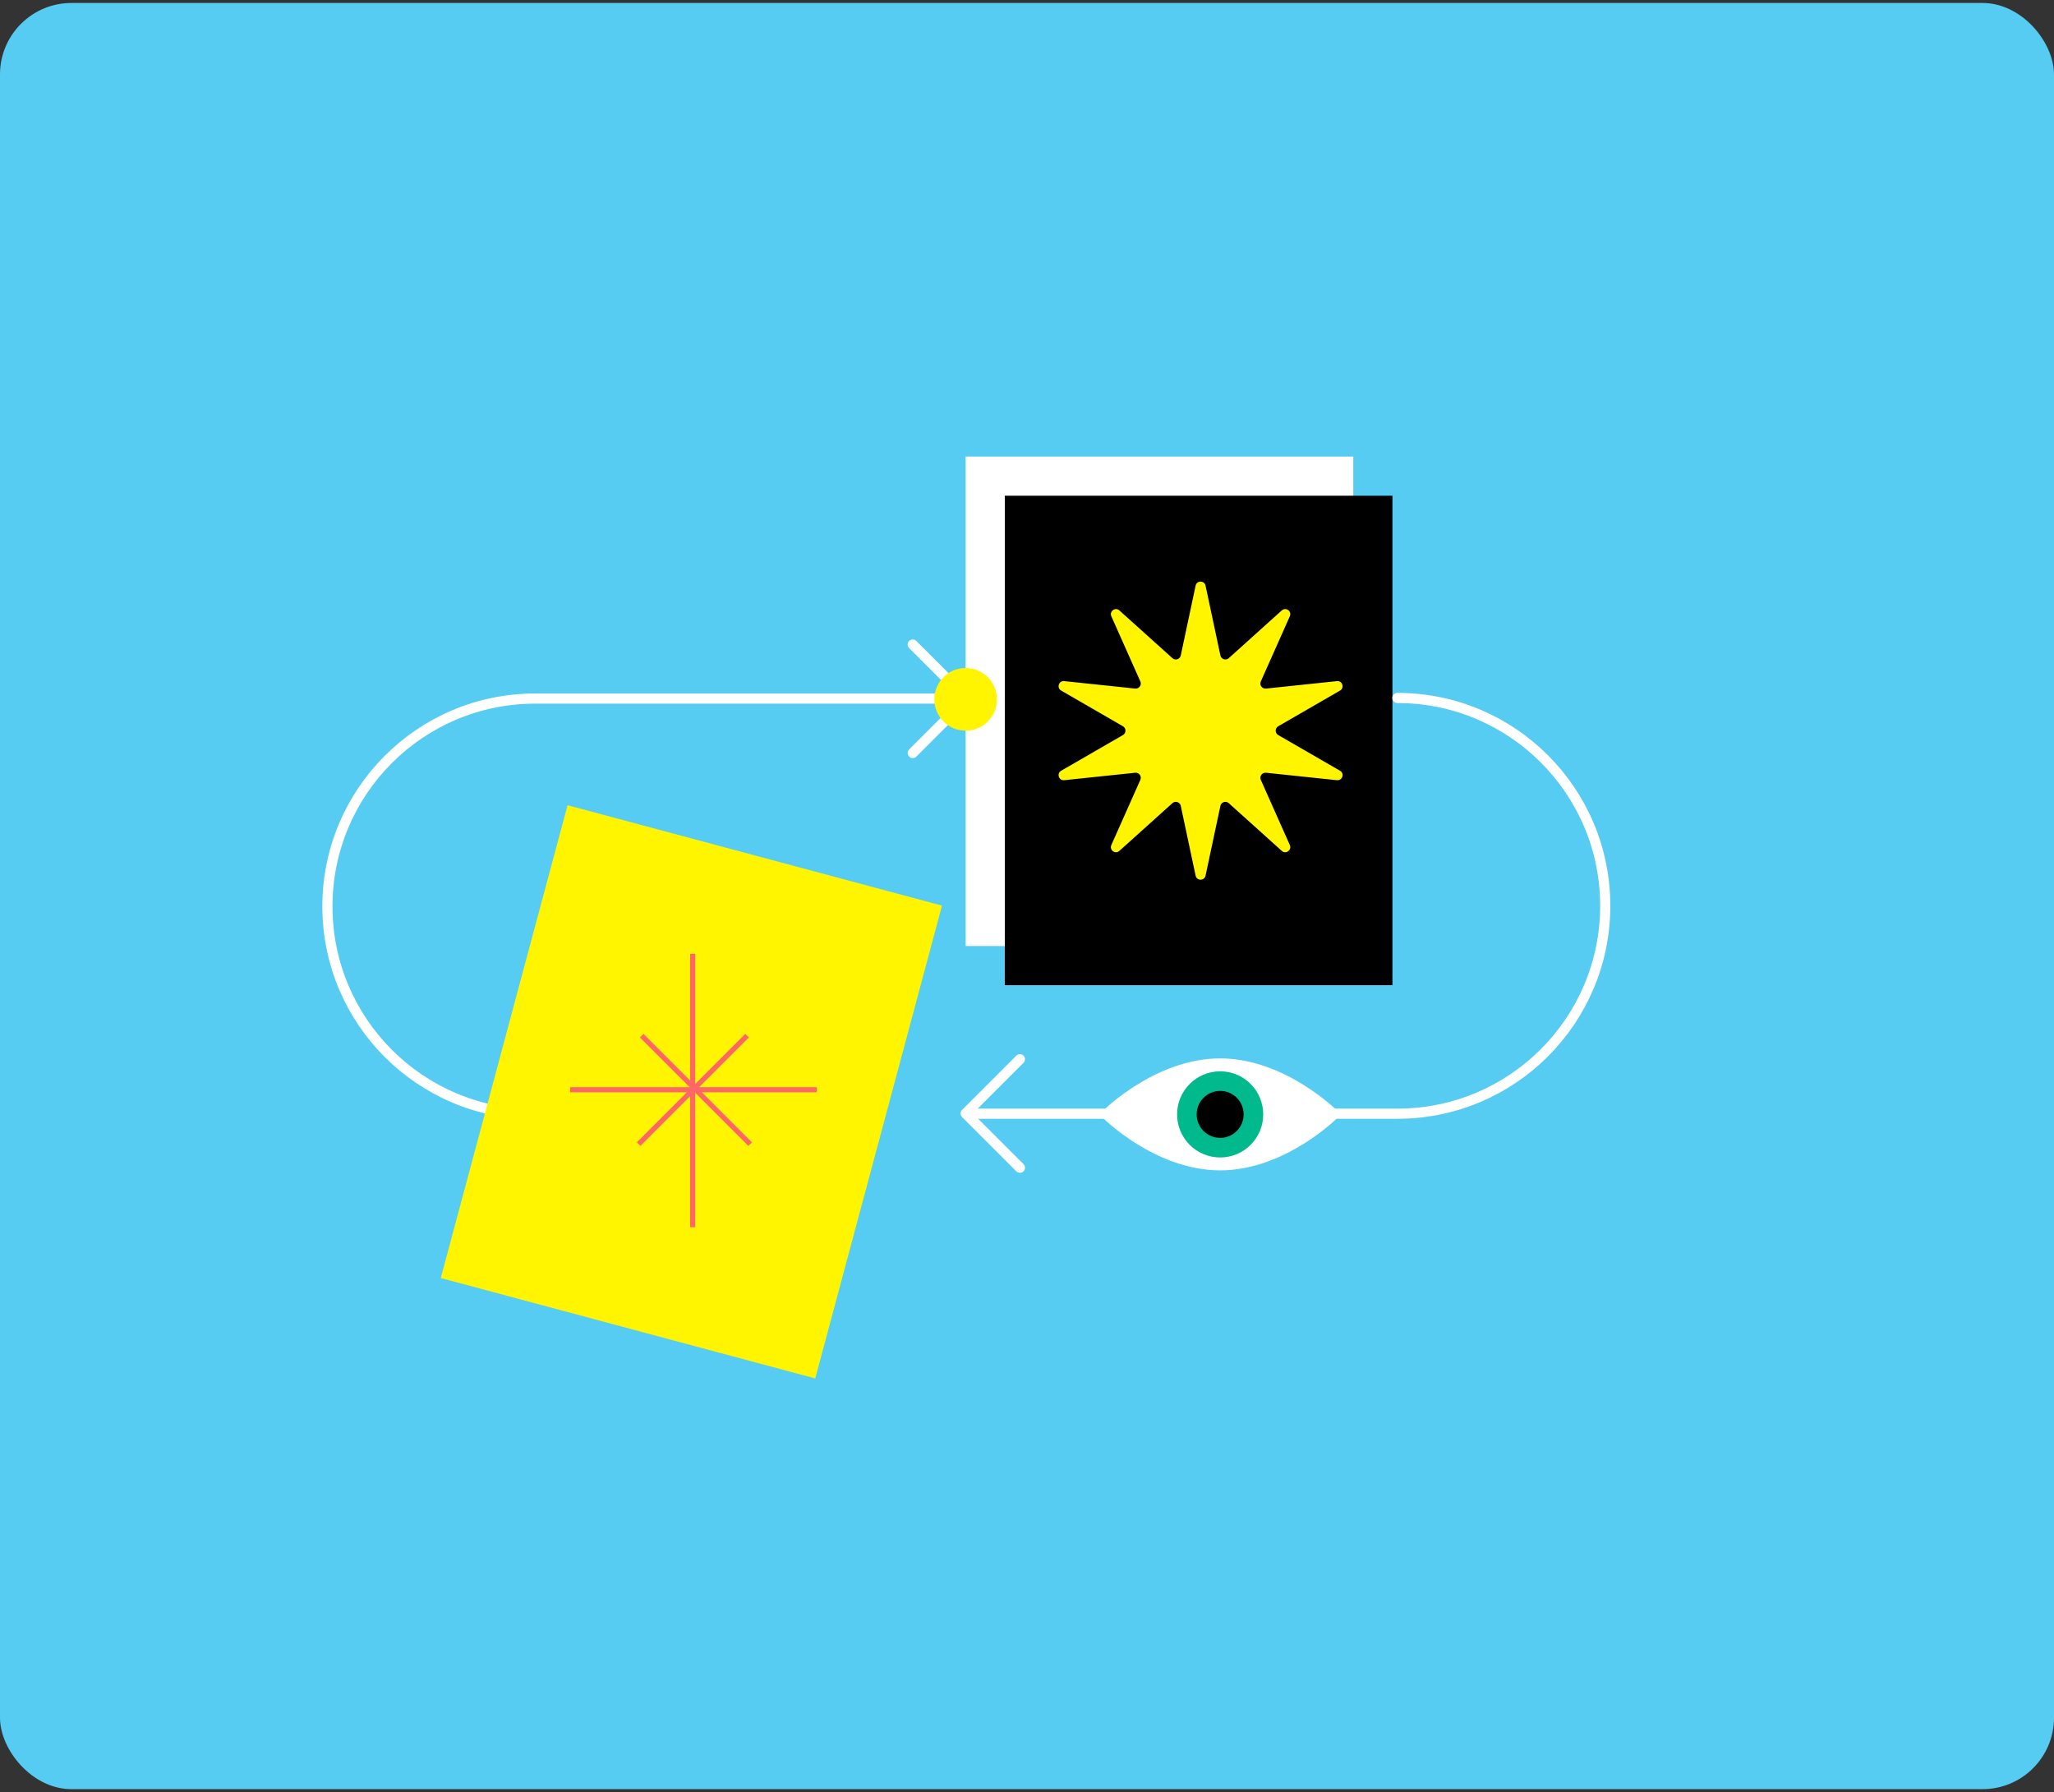 <svg fill="none" height="301" viewBox="0 0 345 301" width="345" xmlns="http://www.w3.org/2000/svg"><rect x="0" y="0" width="345" height="301" fill="#333333" stroke="none"/><rect fill="#56ccf2" height="300" rx="12" width="345" y=".5"/><path d="m162.194 76.684h65.108v82.207h-65.108z" fill="#fff"/><path d="m168.772 83.261h65.108v82.207h-65.108z" fill="#000"/><g stroke="#fff" stroke-linecap="round" stroke-linejoin="round" stroke-width="1.706"><path d="m161.534 117.328h-71.627c-19.282 0-34.913 15.631-34.913 34.913s15.631 34.913 34.913 34.913h18.686"/><path d="m153.308 108.251 9.113 9.113-9.113 9.114"/><path d="m234.711 117.229c19.282 0 34.913 15.631 34.913 34.913s-15.631 34.913-34.913 34.913h-71.628"/><path d="m171.31 196.132-9.113-9.113 9.113-9.113"/></g><path d="m95.345 135.215h65.108v82.207h-65.108z" fill="#fff500" transform="matrix(.966 .259 -.259 .966 38.245 -20.07)"/><path d="m116.352 160.206v45.912" stroke="#f66" stroke-width=".853"/><path d="m137.199 183.029h-41.432" stroke="#f66" stroke-width=".853"/><path d="m0-.427h25.755" stroke="#f66" stroke-width=".853" transform="matrix(-.707 -.707 .707 -.707 126.3 191.856)"/><path d="m125.483 173.945-18.212 18.212" stroke="#f66" stroke-width=".853"/><path d="m200.821 98.363c.191-.901 1.477-.901 1.669 0l2.493 11.723c.137.642.917.896 1.405.456l8.908-8.018c.685-.616 1.725.14 1.35.981l-4.873 10.949c-.267.6.216 1.264.869 1.196l11.919-1.251c.916-.096 1.313 1.127.516 1.587l-10.378 5.994c-.569.329-.569 1.149 0 1.478l10.378 5.994c.797.46.4 1.683-.516 1.587l-11.919-1.251c-.653-.069-1.136.595-.869 1.195l4.873 10.95c.375.841-.665 1.597-1.35.981l-8.908-8.018c-.488-.44-1.268-.186-1.405.456l-2.493 11.723c-.192.901-1.478.901-1.669 0l-2.494-11.723c-.136-.642-.917-.896-1.405-.456l-8.908 8.018c-.684.616-1.724-.14-1.35-.981l4.873-10.95c.267-.6-.215-1.264-.868-1.195l-11.92 1.251c-.916.096-1.313-1.127-.515-1.587l10.378-5.994c.568-.329.568-1.149 0-1.478l-10.378-5.994c-.798-.46-.401-1.683.515-1.587l11.92 1.251c.653.068 1.135-.596.868-1.196l-4.873-10.949c-.374-.841.666-1.597 1.35-.981l8.908 8.018c.488.44 1.269.186 1.405-.456z" fill="#fff500"/><circle cx="162.195" cy="117.459" fill="#fff500" r="5.261"/><path d="m224.015 187.169s-8.539 8.549-19.072 8.549-19.072-8.549-19.072-8.549 8.539-8.55 19.072-8.55 19.072 8.55 19.072 8.55z" fill="#fff" stroke="#fff" stroke-linecap="round" stroke-linejoin="round" stroke-width="1.706"/><circle cx="204.943" cy="187.169" fill="#00ba8d" r="7.234"/><circle cx="204.943" cy="187.169" fill="#000" r="3.946"/></svg>